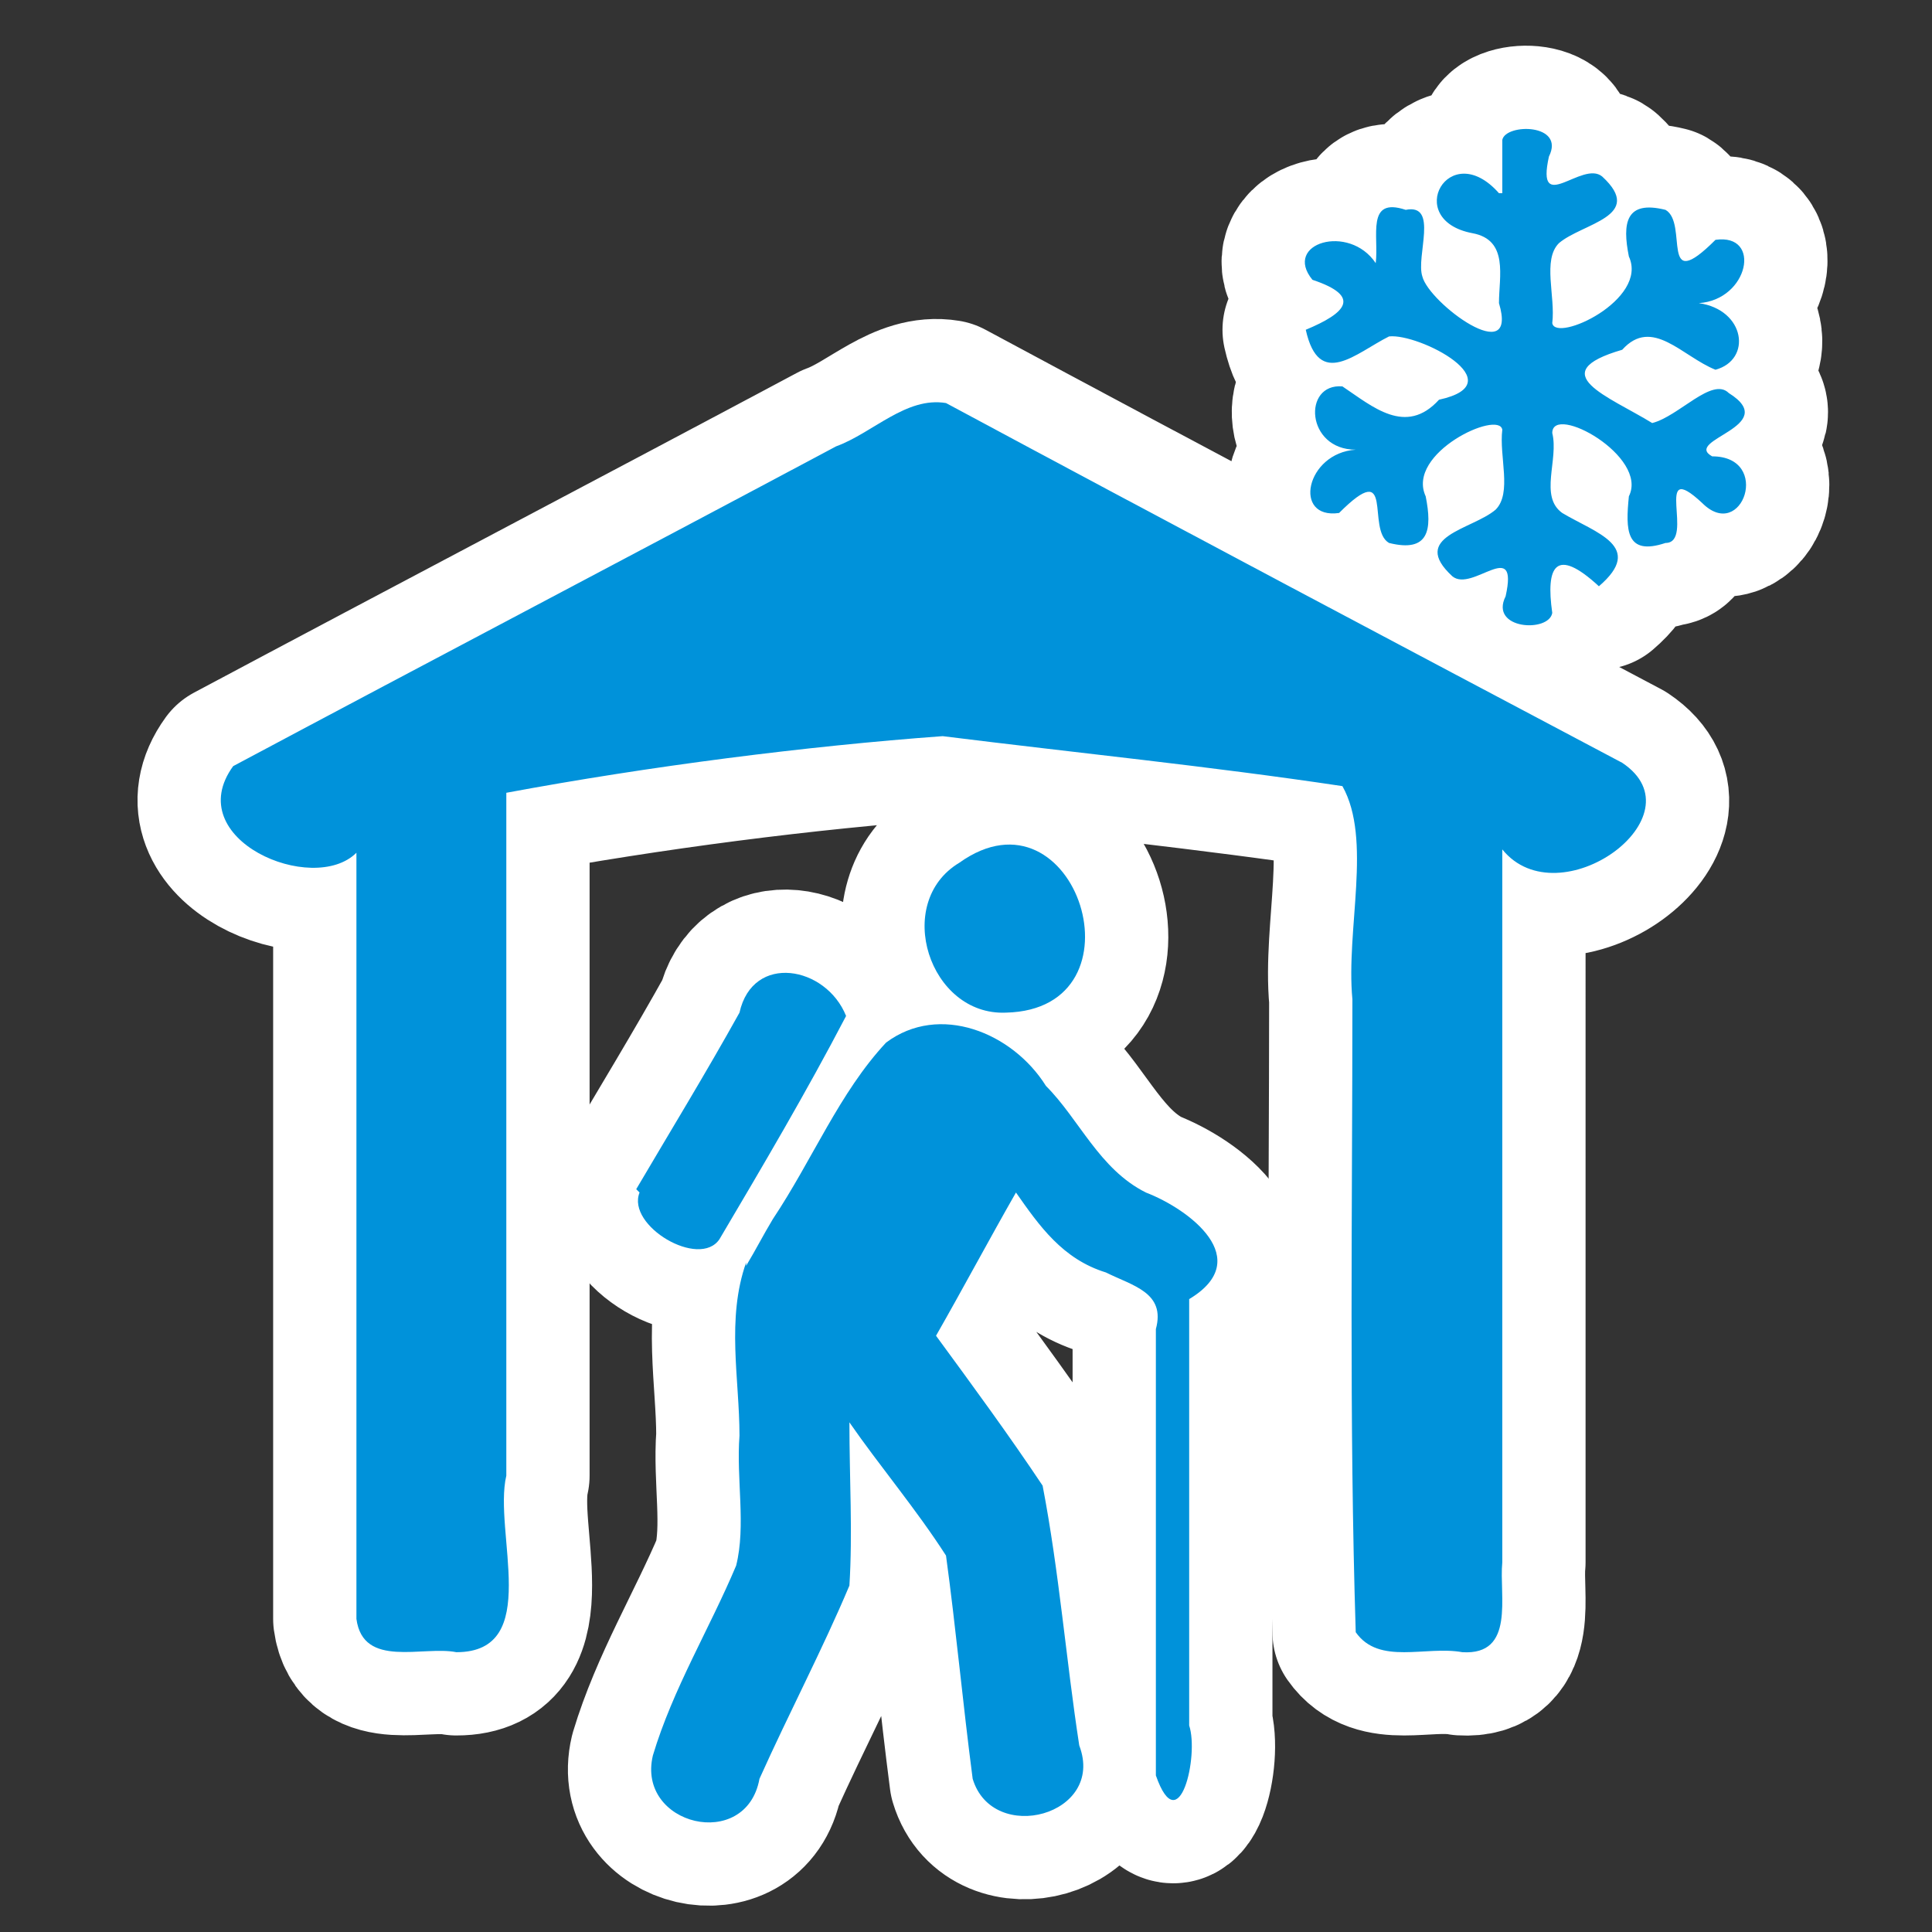 ﻿<?xml version="1.0" encoding="UTF-8" standalone="no"?>
<svg xmlns="http://www.w3.org/2000/svg" xmlns:xlink="http://www.w3.org/1999/xlink" version="1.0" width="580" height="580">
  <rect width="100%" height="100%" fill="#333333" stroke="none"/>
  <defs>
    <g id="icon">
      <path d="m 450,58 c -15,-17 -29,8 -8,12 11,2 8,13 8,21 6,20 -21,-0 -23,-8 -2,-6 5,-22 -5,-20 -12,-4 -8,8 -9,16 -8,-12 -28,-6 -19,5 15,5 10,10 -2,15 4,18 15,7 25,2 9,-1 38,14 15,19 -10,11 -20,2 -29,-4 -12,-1 -11,19 4,19 -15,1 -19,21 -5,19 17,-17 8,5 15,9 12,3 13,-4 11,-14 -6,-13 22,-26 23,-20 -1,8 3,19 -2,24 -7,6 -26,8 -13,20 6,5 20,-12 16,6 -5,10 13,11 14,5 -2,-14 1,-20 14,-8 14,-12 -1,-16 -11,-22 -7,-5 -1,-16 -3,-24 -0,-9 29,7 23,19 -1,10 -1,18 11,14 9,0 -4,-26 11,-12 12,12 21,-14 3,-14 -9,-5 21,-9 5,-19 -5,-5 -15,7 -23,9 -13,-8 -33,-15 -9,-22 9,-10 18,2 28,6 11,-3 9,-18 -5,-20 15,-1 19,-21 5,-19 -17,17 -8,-5 -15,-9 -12,-3 -13,4 -11,14 6,13 -22,26 -23,20 1,-8 -3,-19 2,-24 7,-6 26,-8 13,-20 -6,-5 -20,12 -16,-6 5,-10 -13,-10 -14,-5 0,5 0,11 0,16 z" />
      <path d="m 70,230 c -16,22 24,39 37,26 V 486 c 2,15 20,8 30,10 26,-0 11,-36 15,-53 -0,-68 -0,-137 -0,-205 43,-8 90,-14 131,-17 40,5 80,9 120,15 9,16 1,43 3,64 0,63 -1,126 1,190 7,10 21,4 32,6 16,1 11,-17 12,-27 V 255 c 17,21 60,-10 36,-26 C 419,193 351,157 284,121 272,119 262,130 251,134 191,166 130,198 70,230 Z" />
      <path d="m 302,304 c 43,-1 21,-70 -14,-45 -20,12 -9,46 14,45 z" />
      <path d="m 192,358 c -4,10 18,23 24,14 13,-22 26,-44 38,-67 -6,-15 -28,-19 -32,-1 -10,18 -21,36 -31,53 z" />
      <path d="m 224,379 c -6,17 -2,35 -2,52 -1,13 2,27 -1,39 -8,19 -19,37 -25,57 -5,21 28,29 32,7 9,-20 19,-39 27,-58 1,-16 -0,-32 -0,-49 9,13 20,26 29,40 3,22 5,44 8,67 6,20 40,11 32,-10 -4,-26 -6,-52 -11,-78 -10,-15 -21,-30 -32,-45 8,-14 16,-29 24,-43 7,10 14,20 27,24 8,4 18,6 15,17 0,45 0,90 0,134 7,20 13,-6 10,-15 0,-43 0,-85 0,-128 20,-12 0,-27 -13,-32 -14,-7 -20,-22 -30,-32 -10,-16 -32,-25 -48,-13 -14,15 -22,35 -34,53 -3,5 -5,9 -8,14 z" />
    </g>
  </defs>
  <use xlink:href="#icon" style="stroke:#ffffff;stroke-width:50;stroke-linejoin:round" />
  <use xlink:href="#icon" style="fill:#0092da" />
</svg>
